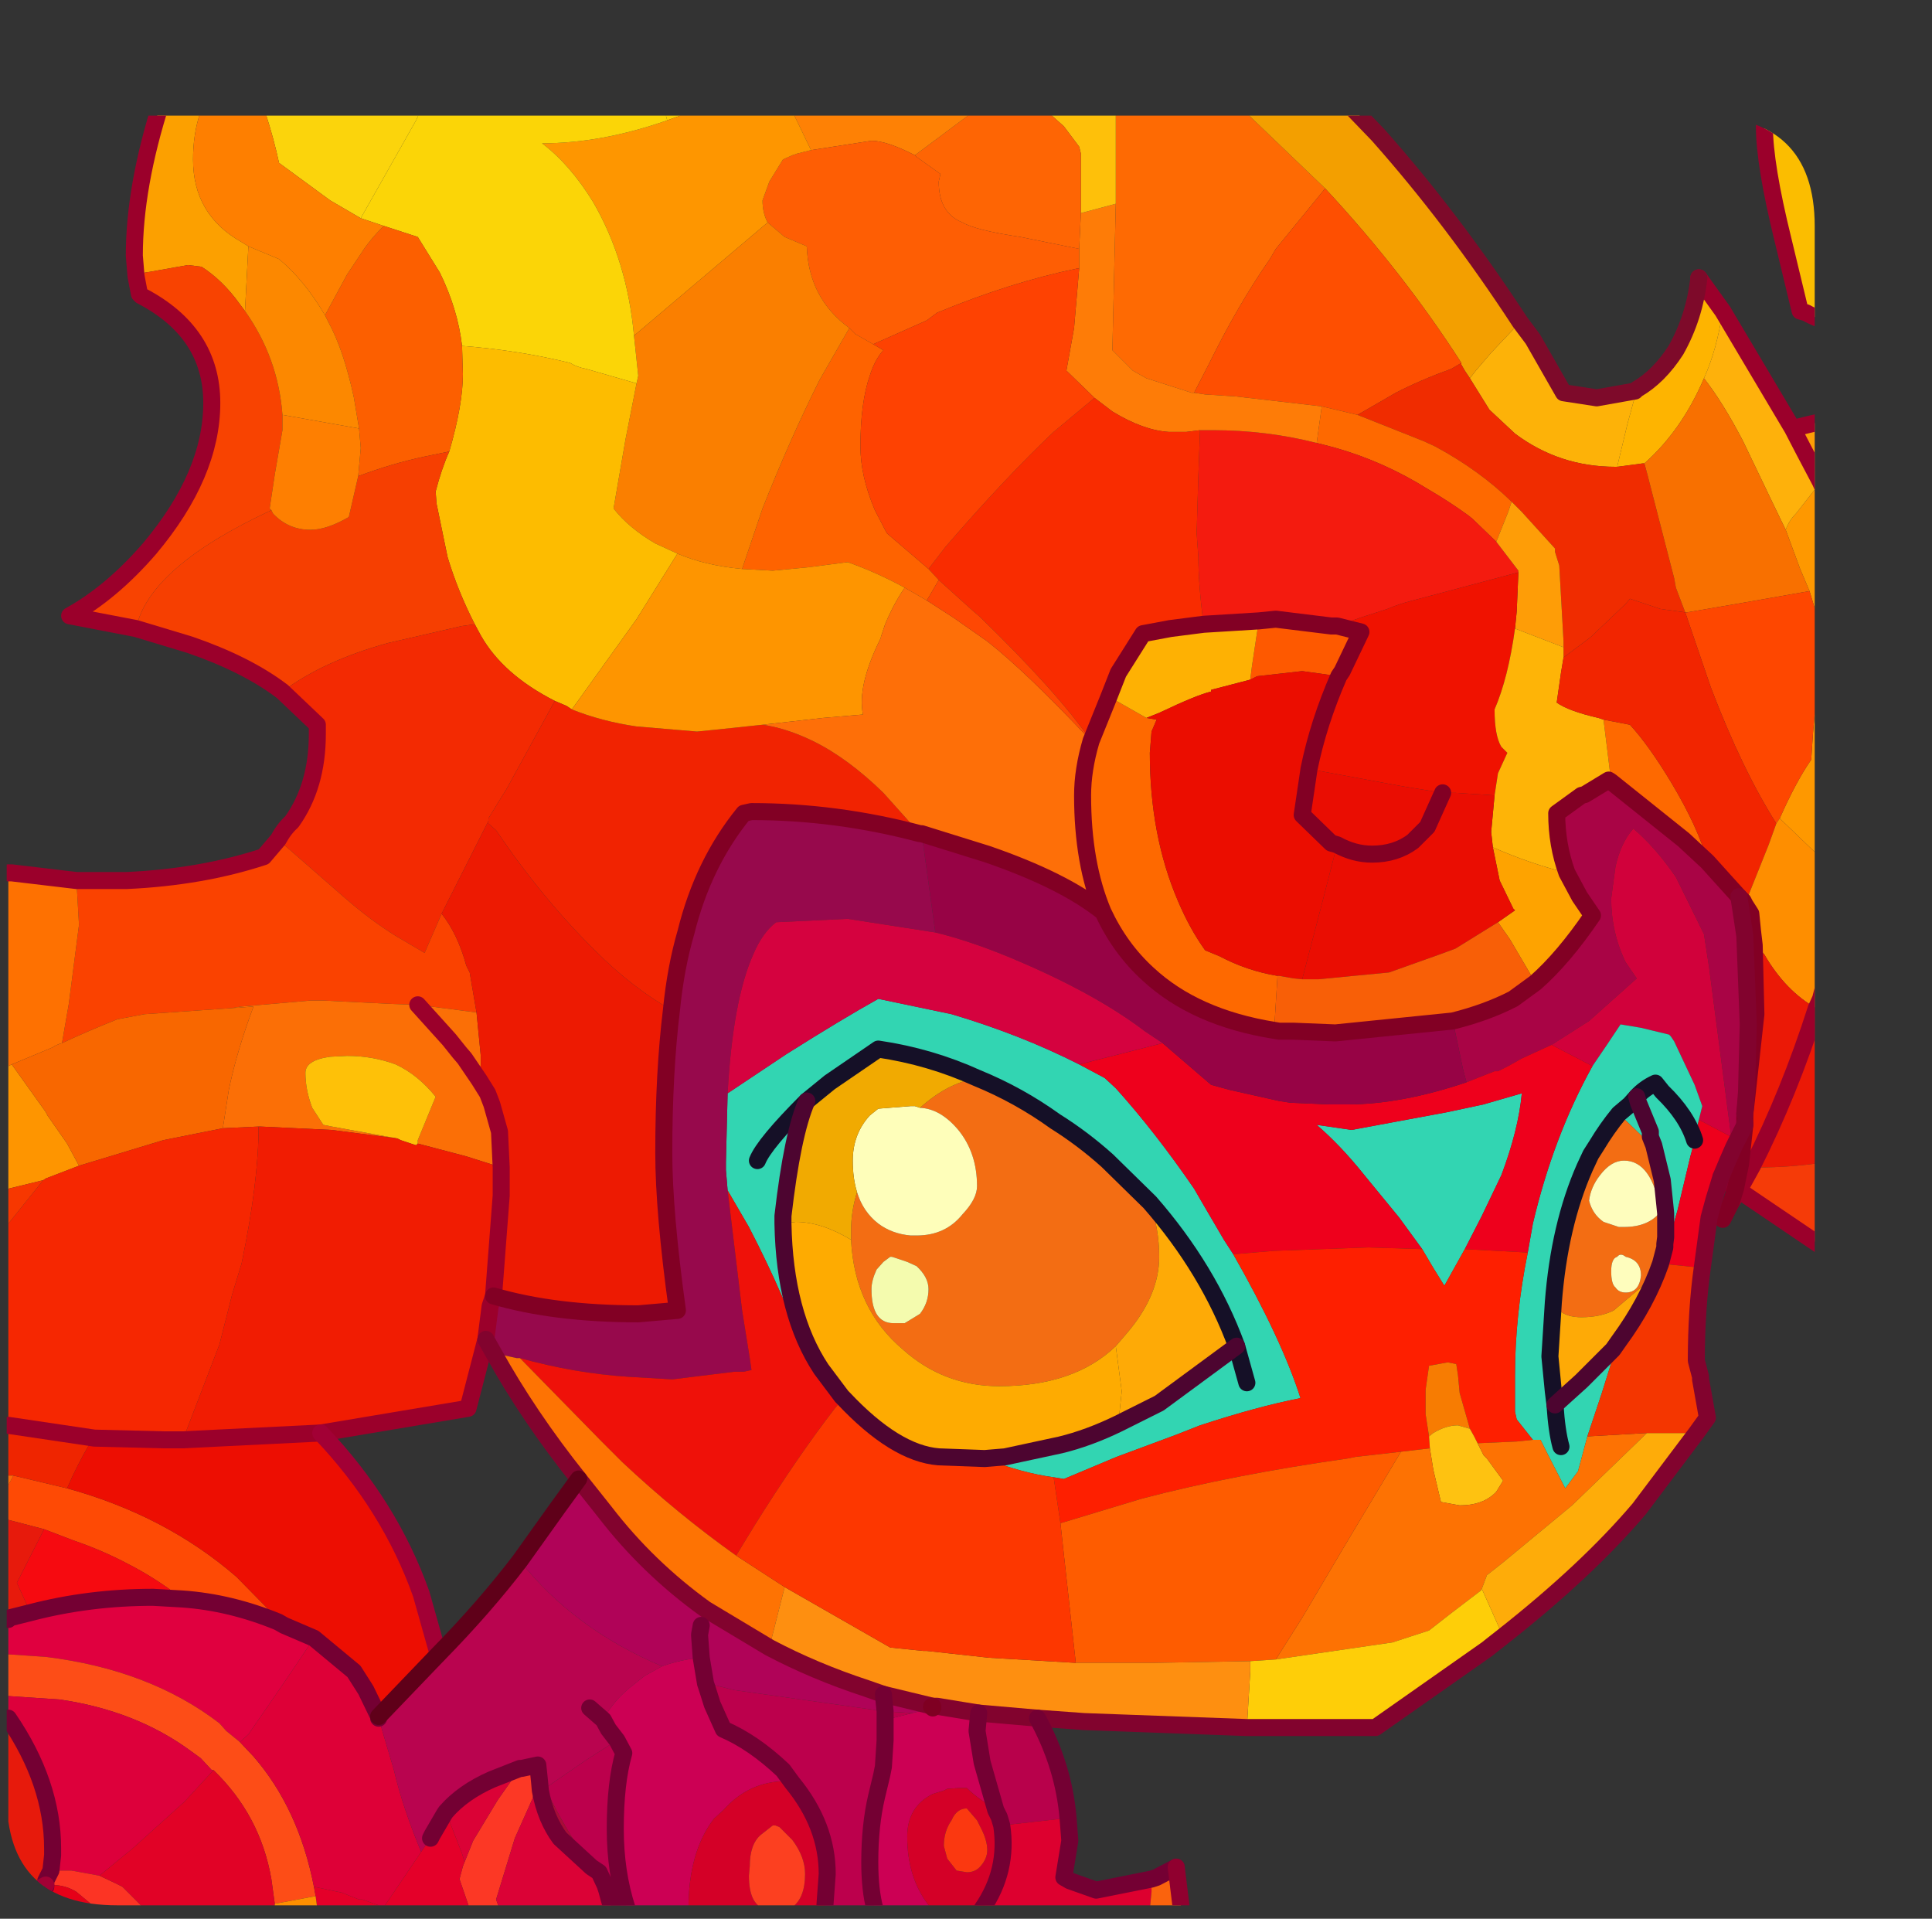 <?xml version="1.0" encoding="UTF-8" standalone="no"?>
<svg xmlns:ffdec="https://www.free-decompiler.com/flash" xmlns:xlink="http://www.w3.org/1999/xlink" ffdec:objectType="frame" height="57.25px" width="57.65px" xmlns="http://www.w3.org/2000/svg">
  <rect width="100%" height="100%" fill="#333333" stroke="none"/>
  <g transform="matrix(1.0, 0.0, 0.0, 1.0, 0.2, 3.45)">
    <clipPath id="clipPath0" transform="matrix(1.0, 0.0, 0.0, 1.0, 0.0, 0.0)">
      <path d="M50.5 0.0 Q53.95 0.0 53.95 3.3 L53.95 50.15 Q53.95 53.4 50.5 53.4 L3.3 53.4 Q0.0 53.4 0.0 50.15 L0.0 3.3 Q0.0 0.0 3.3 0.0 L50.5 0.0" fill="#000000" fill-rule="evenodd" stroke="none"/>
    </clipPath>
    <g clip-path="url(#clipPath0)">
      <use ffdec:characterId="3" height="112.6" transform="matrix(0.508, 0.0, 0.0, 0.508, -0.205, -3.441)" width="113.5" xlink:href="#sprite0"/>
    </g>
    <use ffdec:characterId="4" height="53.4" transform="matrix(1.0, 0.0, 0.0, 1.0, 0.0, 0.0)" width="53.95" xlink:href="#shape2"/>
  </g>
  <defs>
    <g id="sprite0" transform="matrix(1.0, 0.0, 0.0, 1.0, -97.4, -99.1)">
      <use ffdec:characterId="2" height="112.6" transform="matrix(1.0, 0.0, 0.0, 1.0, 97.4, 99.1)" width="113.5" xlink:href="#shape1"/>
    </g>
    <g id="shape1" transform="matrix(1.0, 0.0, 0.0, 1.0, -97.4, -99.1)">
      <path d="M210.4 112.25 L210.4 117.7 206.95 118.25 Q204.9 118.25 203.5 117.45 L203.15 117.35 202.15 113.2 Q201.05 108.75 201.05 106.5 L201.45 101.3 Q202.8 104.95 206.85 109.0 L210.4 112.25" fill="#fcbe00" fill-rule="evenodd" stroke="none"/>
      <path d="M210.4 122.75 L210.4 122.95 209.6 124.45 Q208.35 127.3 208.35 129.45 208.35 133.15 210.4 135.15 L210.4 135.35 207.35 134.45 204.35 127.4 203.4 125.6 202.7 124.25 Q206.65 123.25 210.4 122.75" fill="#ffa006" fill-rule="evenodd" stroke="none"/>
      <path d="M210.4 122.95 L210.4 135.15 Q208.35 133.15 208.35 129.45 208.35 127.3 209.6 124.45 L210.4 122.95" fill="#ffbe01" fill-rule="evenodd" stroke="none"/>
      <path d="M210.4 135.35 L210.4 144.1 207.95 142.75 207.55 142.6 207.95 137.6 207.95 136.5 207.35 134.45 210.4 135.35" fill="#ff6400" fill-rule="evenodd" stroke="none"/>
      <path d="M207.35 134.45 L207.95 136.5 207.95 137.6 207.55 142.6 206.75 147.45 Q205.2 147.85 204.5 149.5 L204.5 149.6 201.95 147.15 Q202.9 145.0 203.8 143.7 L203.9 142.2 204.0 141.05 204.2 137.3 204.2 136.4 204.2 135.45 203.7 133.8 203.15 132.5 202.3 130.2 Q202.5 129.65 202.9 129.25 L204.35 127.4 207.35 134.45" fill="#ff9900" fill-rule="evenodd" stroke="none"/>
      <path d="M210.4 144.1 L210.4 151.9 209.15 153.45 207.85 156.0 Q207.15 157.55 207.15 158.85 L207.25 159.75 204.35 157.75 204.9 155.6 205.75 152.45 206.1 150.7 206.75 147.45 206.1 150.7 205.75 152.45 204.9 155.6 Q204.1 154.15 204.1 152.0 204.1 150.6 204.5 149.6 L204.5 149.5 Q205.2 147.85 206.75 147.45 L207.55 142.6 207.95 142.75 210.4 144.1 M199.9 152.2 L200.25 152.75 200.35 153.75 200.85 154.9 201.05 155.15 200.45 154.6 200.35 153.75 200.45 154.6 199.9 154.05 199.55 151.75 199.8 152.0 199.9 152.2" fill="#ff3403" fill-rule="evenodd" stroke="none"/>
      <path d="M197.2 115.4 L198.6 117.35 Q198.25 119.65 197.5 121.3 196.2 124.35 194.0 126.3 L193.9 126.3 192.4 126.5 193.0 124.0 193.45 122.35 193.55 121.95 Q194.85 121.2 195.85 119.65 196.95 117.7 197.2 115.4" fill="#ffb500" fill-rule="evenodd" stroke="none"/>
      <path d="M186.7 118.0 L187.45 119.0 189.25 122.15 191.2 122.45 193.45 122.05 193.55 121.95 193.45 122.35 193.0 124.0 192.4 126.5 192.3 126.5 Q189.0 126.5 186.4 124.55 L184.9 123.15 183.75 121.3 184.1 120.85 185.0 119.8 186.7 118.0" fill="#feb308" fill-rule="evenodd" stroke="none"/>
      <path d="M167.6 103.0 L166.7 103.0 163.1 103.65 Q162.95 103.65 162.95 103.75 L162.95 103.55 162.75 103.35 Q161.1 101.9 158.65 100.7 L156.0 99.6 163.45 99.6 166.8 102.35 167.6 103.0" fill="#ff8d00" fill-rule="evenodd" stroke="none"/>
      <path d="M167.6 103.0 L169.3 104.45 175.25 110.15 172.35 113.7 172.0 114.3 Q170.15 116.95 168.4 120.5 L167.55 122.15 167.4 122.15 164.75 121.3 163.95 120.85 162.75 119.65 162.95 111.05 162.95 109.2 162.95 103.75 Q162.95 103.65 163.1 103.65 L166.7 103.0 167.6 103.0" fill="#ff6a03" fill-rule="evenodd" stroke="none"/>
      <path d="M169.3 104.45 L167.6 103.0 166.8 102.35 163.45 99.6 170.75 99.6 170.95 99.75 Q170.35 101.0 169.85 102.8 L169.65 103.35 169.3 104.45" fill="#fec200" fill-rule="evenodd" stroke="none"/>
      <path d="M175.25 110.15 L169.3 104.45 169.65 103.35 169.85 102.8 Q170.35 101.0 170.95 99.75 L171.05 99.85 174.4 102.9 178.35 107.0 Q182.75 111.95 186.7 118.0 L185.0 119.8 184.1 120.85 183.75 121.3 183.45 120.85 183.25 120.5 183.25 120.4 Q179.85 115.1 175.25 110.15" fill="#f4a000" fill-rule="evenodd" stroke="none"/>
      <path d="M167.55 122.15 L168.4 120.5 Q170.15 116.95 172.0 114.3 L172.35 113.7 175.25 110.15 Q179.85 115.1 183.25 120.4 L182.65 120.75 Q180.85 121.4 179.4 122.15 L177.15 123.45 175.05 122.95 169.85 122.35 169.75 122.35 168.2 122.25 167.55 122.15" fill="#ff4f01" fill-rule="evenodd" stroke="none"/>
      <path d="M183.75 121.3 L184.9 123.15 186.4 124.55 Q189.0 126.5 192.3 126.5 L192.4 126.5 193.9 126.3 194.0 126.3 194.15 126.85 195.75 133.05 195.85 133.6 196.4 135.05 194.95 134.85 193.15 134.25 192.9 134.55 190.85 136.5 189.25 137.7 189.25 137.1 189.25 136.75 189.0 132.3 188.75 131.5 188.75 131.3 186.8 129.15 186.2 128.55 Q184.3 126.7 181.7 125.3 L181.05 125.0 177.15 123.45 179.4 122.15 Q180.85 121.4 182.65 120.75 L183.25 120.4 183.25 120.5 183.45 120.85 183.75 121.3" fill="#f12c00" fill-rule="evenodd" stroke="none"/>
      <path d="M177.15 123.45 L181.05 125.0 181.7 125.3 Q184.3 126.7 186.2 128.55 L186.0 129.15 185.3 130.9 183.9 129.55 183.65 129.35 Q182.55 128.55 181.35 127.85 L180.6 127.4 Q178.0 125.9 175.15 125.2 L174.75 125.1 175.05 122.95 177.15 123.45 M192.05 145.0 L191.6 141.35 193.15 141.65 Q194.25 142.85 195.55 145.0 197.2 147.75 197.7 149.7 L196.3 148.4 192.05 145.0 M172.45 156.4 L172.25 159.6 Q167.6 158.85 164.85 156.3 163.2 154.8 162.2 152.65 161.0 149.8 161.0 145.8 161.0 144.3 161.5 142.6 L162.55 140.0 164.75 141.25 165.35 141.35 165.05 142.05 164.95 143.3 Q164.95 148.15 166.6 152.0 167.3 153.65 168.2 154.9 L169.05 155.25 Q170.65 156.1 172.45 156.4" fill="#ff6900" fill-rule="evenodd" stroke="none"/>
      <path d="M174.75 125.1 L175.15 125.2 Q178.0 125.9 180.6 127.4 L181.35 127.85 Q182.55 128.55 183.65 129.35 L183.9 129.55 185.3 130.9 186.6 132.6 186.6 132.7 180.4 134.35 Q179.6 134.55 178.9 134.85 L177.35 135.35 175.95 135.85 175.6 135.85 172.35 135.45 171.35 135.55 168.1 135.75 Q167.8 133.35 167.8 131.8 L167.7 130.4 167.8 127.05 167.9 124.35 168.65 124.35 Q171.8 124.35 174.75 125.1" fill="#f51b0f" fill-rule="evenodd" stroke="none"/>
      <path d="M186.2 128.55 L186.8 129.15 188.75 131.3 188.75 131.5 189.0 132.3 189.25 136.75 189.25 137.1 186.4 136.0 186.5 135.0 186.6 132.7 186.6 132.6 185.3 130.9 186.0 129.15 186.2 128.55" fill="#ff9e07" fill-rule="evenodd" stroke="none"/>
      <path d="M162.95 111.05 L162.75 119.65 163.95 120.85 164.75 121.3 167.4 122.15 167.55 122.15 168.2 122.25 169.75 122.35 169.85 122.35 175.05 122.95 174.75 125.1 Q171.8 124.35 168.65 124.35 L167.9 124.35 167.1 124.45 166.35 124.45 166.05 124.45 Q164.55 124.35 162.75 123.25 L161.7 122.45 160.05 120.85 160.5 118.35 160.8 114.85 160.8 113.7 160.9 111.6 162.95 111.05" fill="#ff7c07" fill-rule="evenodd" stroke="none"/>
      <path d="M167.9 124.35 L167.8 127.05 167.7 130.4 167.8 131.8 Q167.8 133.35 168.1 135.75 L166.15 136.0 164.55 136.3 163.1 138.6 162.55 140.0 161.5 142.6 Q159.5 139.7 154.9 135.25 L154.6 135.0 152.55 133.15 151.95 132.5 152.95 131.2 Q156.45 127.15 159.3 124.45 L161.7 122.45 162.75 123.25 Q164.55 124.35 166.05 124.45 L166.35 124.45 167.1 124.45 167.9 124.35" fill="#fa2c00" fill-rule="evenodd" stroke="none"/>
      <path d="M171.35 135.55 L172.35 135.45 175.6 135.85 175.95 135.85 177.35 136.2 176.25 138.5 176.05 138.8 173.9 138.5 171.25 138.8 170.85 139.0 170.95 138.2 171.35 135.55" fill="#ff5900" fill-rule="evenodd" stroke="none"/>
      <path d="M168.1 135.75 L171.35 135.55 170.95 138.2 170.85 139.0 168.55 139.6 168.55 139.7 Q167.7 139.9 165.5 140.95 L164.75 141.25 162.55 140.0 163.1 138.6 164.55 136.3 166.15 136.0 168.1 135.75" fill="#ffb203" fill-rule="evenodd" stroke="none"/>
      <path d="M170.85 139.0 L171.25 138.8 173.9 138.5 176.05 138.8 Q174.85 141.55 174.3 144.25 L173.9 146.95 175.6 148.6 175.95 148.7 175.05 152.2 173.9 156.6 173.4 156.55 172.55 156.4 172.45 156.4 Q170.65 156.1 169.05 155.25 L168.2 154.9 Q167.3 153.65 166.6 152.0 164.95 148.15 164.95 143.3 L165.05 142.05 165.35 141.35 164.75 141.25 165.5 140.95 Q167.7 139.9 168.55 139.7 L168.55 139.6 170.85 139.0" fill="#ec0d00" fill-rule="evenodd" stroke="none"/>
      <path d="M175.95 135.85 L177.35 135.35 178.9 134.85 Q179.6 134.55 180.4 134.35 L186.6 132.7 186.5 135.0 186.4 136.0 Q186.0 138.9 185.2 140.75 185.2 142.3 185.6 142.95 L185.95 143.3 185.4 144.5 185.2 145.8 182.9 145.65 182.15 145.65 180.3 145.35 179.7 145.25 174.3 144.25 Q174.85 141.55 176.05 138.8 L176.25 138.5 177.35 136.2 175.95 135.85" fill="#f11200" fill-rule="evenodd" stroke="none"/>
      <path d="M189.25 137.1 L189.25 137.7 189.1 138.6 188.85 140.35 Q189.55 140.85 191.3 141.25 L191.6 141.35 192.05 145.0 191.9 144.9 190.5 145.75 190.3 145.8 188.85 146.85 Q188.85 148.7 189.45 150.35 187.25 149.8 185.1 148.85 L185.0 147.95 185.2 145.8 185.4 144.5 185.95 143.3 185.6 142.95 Q185.2 142.3 185.2 140.75 186.0 138.9 186.4 136.0 L189.25 137.1" fill="#ffb507" fill-rule="evenodd" stroke="none"/>
      <path d="M204.35 127.4 L202.9 129.25 Q202.5 129.65 202.3 130.2 L201.55 128.65 199.8 125.0 Q198.6 122.7 197.5 121.3 198.25 119.65 198.6 117.35 L202.7 124.25 203.4 125.6 204.35 127.4" fill="#ffb20b" fill-rule="evenodd" stroke="none"/>
      <path d="M202.3 130.2 L203.15 132.5 203.7 133.8 200.0 134.45 196.5 135.05 196.4 135.05 195.85 133.6 195.75 133.05 194.15 126.85 194.0 126.3 Q196.2 124.35 197.5 121.3 198.6 122.7 199.8 125.0 L201.55 128.65 202.3 130.2" fill="#f97000" fill-rule="evenodd" stroke="none"/>
      <path d="M203.7 133.8 L204.2 135.45 204.2 136.4 204.2 137.3 204.0 141.05 203.9 142.2 203.8 143.7 Q202.9 145.0 201.95 147.15 L201.75 147.45 Q199.75 144.3 197.9 139.45 L196.4 135.05 196.5 135.05 200.0 134.45 203.7 133.8" fill="#ff4700" fill-rule="evenodd" stroke="none"/>
      <path d="M189.25 137.7 L190.85 136.5 192.9 134.55 193.15 134.25 194.95 134.85 196.4 135.05 197.9 139.45 Q199.75 144.3 201.75 147.45 L201.3 148.7 199.9 152.2 199.8 152.0 199.55 151.75 197.7 149.7 Q197.2 147.75 195.55 145.0 194.25 142.85 193.15 141.65 L191.6 141.35 191.3 141.25 Q189.55 140.85 188.85 140.35 L189.1 138.6 189.25 137.7" fill="#f32500" fill-rule="evenodd" stroke="none"/>
      <path d="M189.45 150.35 Q188.85 148.7 188.85 146.85 L190.3 145.8 190.5 145.75 191.9 144.9 192.05 145.0 196.3 148.4 197.7 149.7 199.55 151.75 199.9 154.05 200.1 159.25 200.0 163.2 199.9 164.5 199.9 165.05 199.9 165.15 199.45 166.05 199.25 166.45 Q199.1 166.15 199.1 165.85 L197.8 155.9 197.5 153.95 195.85 150.6 Q194.65 148.85 193.35 147.75 192.6 148.6 192.3 150.0 L192.05 151.85 Q192.05 153.85 192.9 155.6 L193.55 156.55 190.75 159.05 188.55 160.45 186.8 161.25 186.0 161.7 185.4 162.0 185.2 162.0 183.55 162.65 183.35 161.9 182.75 159.05 Q184.75 158.55 186.3 157.75 L187.6 156.8 Q189.25 155.35 190.95 152.85 L190.2 151.75 189.45 150.35" fill="#aa0445" fill-rule="evenodd" stroke="none"/>
      <path d="M201.95 147.15 L204.5 149.6 Q204.1 150.6 204.1 152.0 204.1 154.15 204.9 155.6 L204.35 157.75 204.1 158.3 Q202.3 157.3 201.05 155.15 L200.85 154.9 200.35 153.75 200.25 152.75 199.9 152.2 201.3 148.7 201.75 147.45 201.95 147.15" fill="#ff8f00" fill-rule="evenodd" stroke="none"/>
      <path d="M210.4 161.8 L210.4 165.95 207.85 166.65 Q204.2 167.65 200.75 167.65 L200.35 167.55 199.65 167.45 198.9 167.25 199.25 166.45 199.45 166.05 199.9 165.15 199.9 165.05 199.9 164.5 200.0 163.2 200.1 159.25 199.9 154.05 200.45 154.6 201.05 155.15 Q202.3 157.3 204.1 158.3 L204.35 157.75 207.25 159.75 Q207.65 161.25 209.25 161.7 L210.4 161.8 M199.9 164.5 L200.0 163.65 200.55 158.65 200.45 154.6 200.55 158.65 200.0 163.65 199.9 164.5 M199.9 165.15 L199.65 167.45 199.9 165.15 M204.1 158.3 Q202.5 163.3 200.35 167.55 202.5 163.3 204.1 158.3" fill="#ec1906" fill-rule="evenodd" stroke="none"/>
      <path d="M188.55 160.45 L190.75 159.05 193.55 156.55 192.9 155.6 Q192.05 153.85 192.05 151.85 L192.3 150.0 Q192.6 148.6 193.35 147.75 194.65 148.85 195.85 150.6 L197.5 153.95 197.8 155.9 199.1 165.85 197.2 164.85 197.4 164.05 196.95 162.8 195.75 160.25 195.55 159.95 195.45 159.85 193.8 159.45 192.6 159.25 191.8 160.45 190.95 161.7 188.55 160.45" fill="#d2013b" fill-rule="evenodd" stroke="none"/>
      <path d="M185.1 148.85 Q187.25 149.8 189.45 150.35 L190.2 151.75 190.95 152.85 Q189.25 155.35 187.6 156.8 L186.1 154.25 185.4 153.25 186.4 152.55 186.3 152.45 185.5 150.8 185.1 148.85" fill="#ffa400" fill-rule="evenodd" stroke="none"/>
      <path d="M190.95 161.7 L191.8 160.45 192.6 159.25 193.8 159.45 195.45 159.85 195.55 159.95 195.75 160.25 196.95 162.8 197.4 164.05 197.2 164.85 196.95 166.05 196.85 166.45 196.7 167.0 195.95 170.15 195.85 170.5 195.35 172.25 Q195.25 172.25 195.2 172.35 L195.2 172.15 195.25 171.75 195.25 171.25 195.25 170.35 195.2 169.85 195.05 168.4 194.55 166.35 194.35 165.85 194.35 165.7 194.35 165.55 193.65 163.85 193.55 163.5 193.65 163.85 194.35 165.55 194.35 165.7 194.35 165.85 194.55 166.35 193.9 165.85 192.5 164.5 Q191.8 165.35 191.2 166.35 L190.85 166.9 190.5 167.65 Q189.0 171.05 188.65 175.6 L188.45 178.75 188.65 180.8 188.75 181.6 190.3 180.2 192.15 178.35 192.5 177.85 192.3 178.35 191.5 180.9 190.65 183.45 190.1 185.5 189.35 186.5 188.35 184.55 187.9 183.65 187.45 183.65 186.5 182.45 186.4 182.0 186.4 179.85 Q186.4 176.35 187.15 172.65 L187.45 170.95 Q188.65 165.85 190.95 161.7 M192.5 164.5 L193.15 163.95 193.55 163.5 Q194.0 163.0 194.65 162.7 L195.05 163.2 Q196.5 164.6 196.95 166.05 196.5 164.6 195.05 163.2 L194.65 162.7 Q194.0 163.0 193.55 163.5 L193.15 163.95 192.5 164.5 M160.8 161.6 L162.3 162.4 162.95 163.0 Q165.25 165.55 167.55 168.9 L168.1 169.85 169.3 171.9 169.85 172.75 Q172.7 177.75 173.8 181.2 171.25 181.7 167.9 182.8 L166.5 183.35 163.0 184.65 159.9 185.95 159.3 185.85 Q157.45 185.6 155.25 184.75 L156.45 184.65 159.7 183.95 Q161.35 183.55 163.1 182.7 L165.5 181.5 170.05 178.15 Q168.4 173.65 164.95 169.7 L162.45 167.25 Q161.0 165.95 159.4 164.95 157.25 163.4 154.8 162.4 152.05 161.15 149.0 160.7 L146.15 162.65 144.8 163.75 Q143.95 165.7 143.4 170.5 L143.4 170.95 Q143.5 176.25 145.65 179.5 L144.7 178.75 Q143.6 175.4 141.4 171.15 L140.15 169.0 140.05 167.8 140.05 167.35 140.15 163.3 143.6 161.0 Q146.85 158.95 149.0 157.75 L153.3 158.65 Q157.35 159.85 160.8 161.6 M180.95 172.45 L179.6 170.6 177.55 168.1 Q176.15 166.35 174.75 165.15 L176.8 165.45 182.45 164.4 184.55 163.95 186.8 163.3 Q186.6 165.45 185.6 168.1 L184.45 170.5 183.45 172.45 182.25 174.6 181.6 173.55 180.95 172.45 M189.1 184.05 Q188.85 183.15 188.75 181.6 188.85 183.15 189.1 184.05 M170.65 180.3 L170.05 178.15 170.65 180.3 M144.8 163.75 Q142.3 166.25 141.9 167.25 142.3 166.25 144.8 163.75" fill="#32d6b3" fill-rule="evenodd" stroke="none"/>
      <path d="M199.1 165.85 Q199.1 166.15 199.25 166.45 L198.9 167.25 198.5 168.2 198.1 169.5 197.8 170.6 197.4 173.55 194.95 173.3 195.2 172.35 Q195.25 172.25 195.35 172.25 L195.85 170.5 195.95 170.15 196.7 167.0 196.85 166.45 196.95 166.05 197.2 164.85 199.1 165.85 M183.55 162.65 L185.2 162.0 185.4 162.0 186.0 161.7 186.8 161.25 188.55 160.45 190.95 161.7 Q188.65 165.85 187.45 170.95 L187.15 172.65 183.45 172.45 184.45 170.5 185.6 168.1 Q186.6 165.45 186.8 163.3 L184.55 163.95 182.45 164.4 176.8 165.45 174.75 165.15 Q176.15 166.35 177.55 168.1 L179.6 170.6 180.95 172.45 177.8 172.35 172.25 172.55 169.85 172.75 169.3 171.9 168.1 169.85 167.55 168.9 Q165.25 165.55 162.95 163.0 L162.3 162.4 160.8 161.6 165.7 160.35 168.55 162.8 169.65 163.1 172.55 163.75 173.2 163.85 175.5 163.95 176.55 163.95 Q179.7 163.95 183.55 162.65" fill="#ef001c" fill-rule="evenodd" stroke="none"/>
      <path d="M194.55 166.35 L195.05 168.4 195.2 169.85 195.25 170.35 195.25 171.25 195.25 171.75 195.2 172.15 195.05 172.45 194.65 173.3 194.25 174.0 193.8 174.7 192.2 176.05 Q191.4 176.45 190.3 176.45 189.45 176.45 189.0 176.05 L188.65 175.6 Q189.0 171.05 190.5 167.65 L190.85 166.9 191.2 166.35 Q191.8 165.35 192.5 164.5 L193.9 165.85 194.55 166.35 M190.75 169.6 Q190.95 170.4 191.6 170.85 L192.5 171.15 192.8 171.15 Q194.25 171.15 194.95 170.25 194.45 167.25 192.8 167.25 192.05 167.25 191.4 168.1 190.85 168.8 190.75 169.6 M164.95 169.7 Q165.5 171.25 165.5 172.9 165.5 175.2 163.55 177.45 L162.95 178.15 Q160.5 180.5 156.1 180.5 152.85 180.5 150.45 178.35 147.6 175.95 147.4 171.9 L147.4 171.35 Q147.4 170.25 147.75 169.1 148.1 170.25 149.0 170.95 149.8 171.55 150.9 171.65 L151.25 171.65 Q152.95 171.65 153.95 170.4 154.8 169.5 154.8 168.75 154.8 166.8 153.7 165.45 152.65 164.2 151.45 164.15 153.05 162.7 154.8 162.4 157.25 163.4 159.4 164.95 161.0 165.95 162.45 167.25 L164.95 169.7 M192.05 173.75 Q192.05 174.5 192.3 174.7 192.5 175.0 192.9 175.0 193.7 175.0 193.8 174.0 193.8 173.1 192.9 172.9 192.6 172.65 192.4 172.9 192.05 173.0 192.05 173.75 M149.7 172.9 L149.3 173.2 148.9 173.65 Q148.6 174.3 148.6 174.8 148.6 176.8 149.9 176.8 L150.55 176.8 151.45 176.25 Q151.95 175.6 151.95 174.8 151.95 174.1 151.25 173.45 L150.7 173.2 149.8 172.9 149.7 172.9" fill="#f46d13" fill-rule="evenodd" stroke="none"/>
      <path d="M190.75 169.6 Q190.85 168.8 191.4 168.1 192.05 167.25 192.8 167.25 194.45 167.25 194.95 170.25 194.25 171.15 192.8 171.15 L192.5 171.15 191.6 170.85 Q190.95 170.4 190.75 169.6 M192.05 173.75 Q192.05 173.0 192.4 172.9 192.6 172.65 192.9 172.9 193.8 173.1 193.8 174.0 193.7 175.0 192.9 175.0 192.5 175.0 192.3 174.7 192.05 174.5 192.05 173.75" fill="#fffebe" fill-rule="evenodd" stroke="none"/>
      <path d="M210.4 155.7 L210.4 161.8 209.25 161.7 Q207.65 161.25 207.25 159.75 L207.15 158.85 Q207.15 157.55 207.85 156.0 L209.9 155.6 210.4 155.7" fill="#ffcf02" fill-rule="evenodd" stroke="none"/>
      <path d="M210.4 165.95 L210.4 170.6 204.35 172.25 199.55 169.0 200.35 167.55 199.55 169.0 199.35 168.9 198.5 168.2 198.9 167.25 199.65 167.45 199.35 168.9 199.65 167.45 200.35 167.55 200.75 167.65 Q204.2 167.65 207.85 166.65 L210.4 165.95" fill="#f63b08" fill-rule="evenodd" stroke="none"/>
      <path d="M185.2 145.8 L185.0 147.95 185.1 148.85 185.5 150.8 186.3 152.45 186.4 152.55 185.4 153.25 182.9 154.8 181.95 155.15 179.0 156.2 174.85 156.6 173.9 156.6 175.05 152.2 175.95 148.7 Q176.95 149.25 178.0 149.25 179.4 149.25 180.4 148.5 L181.25 147.65 182.15 145.65 182.9 145.65 185.2 145.8 M174.3 144.25 L179.7 145.25 180.3 145.35 182.15 145.65 181.25 147.65 180.4 148.5 Q179.4 149.25 178.0 149.25 176.95 149.25 175.95 148.7 L175.6 148.6 173.9 146.95 174.3 144.25" fill="#eb0d02" fill-rule="evenodd" stroke="none"/>
      <path d="M187.6 156.8 L186.3 157.75 Q184.75 158.55 182.75 159.05 L175.85 159.75 173.4 159.65 173.0 159.65 172.55 159.65 172.25 159.6 172.45 156.4 172.55 156.4 173.4 156.55 173.9 156.6 174.85 156.6 179.0 156.2 181.95 155.15 182.9 154.8 185.4 153.25 186.1 154.25 187.6 156.8" fill="#f95f07" fill-rule="evenodd" stroke="none"/>
      <path d="M182.75 159.05 L183.35 161.9 183.55 162.65 Q179.7 163.95 176.55 163.95 L175.5 163.95 173.2 163.85 172.55 163.75 169.65 163.1 168.55 162.8 165.7 160.35 164.65 159.65 Q161.7 157.4 156.8 155.35 154.4 154.35 152.35 153.85 L151.55 148.05 155.4 149.25 Q159.9 150.8 162.2 152.65 163.2 154.8 164.85 156.3 167.6 158.85 172.25 159.6 L172.55 159.65 173.0 159.65 173.4 159.65 175.85 159.75 182.75 159.05" fill="#980345" fill-rule="evenodd" stroke="none"/>
      <path d="M169.85 172.75 L172.25 172.55 177.8 172.35 180.95 172.45 181.6 173.55 182.25 174.6 183.45 172.45 187.15 172.65 Q186.4 176.35 186.4 179.85 L186.4 182.0 186.5 182.45 187.45 183.65 186.5 183.75 184.2 183.85 184.0 183.45 183.75 183.0 183.15 180.9 183.05 179.85 182.95 179.2 182.45 179.1 181.35 179.3 181.15 180.7 181.15 181.3 181.15 181.8 181.15 182.15 181.35 183.45 181.4 184.15 179.7 184.35 177.05 184.65 176.55 184.75 Q169.85 185.7 164.5 187.1 L159.7 188.55 159.3 185.85 159.9 185.95 163.0 184.65 166.5 183.35 167.9 182.8 Q171.25 181.7 173.8 181.2 172.7 177.75 169.85 172.75" fill="#ff1f00" fill-rule="evenodd" stroke="none"/>
      <path d="M181.35 183.45 L181.15 182.15 181.15 181.8 181.15 181.3 181.15 180.7 181.35 179.3 182.45 179.1 182.95 179.2 183.05 179.85 183.15 180.9 183.75 183.0 183.05 182.8 Q182.35 182.8 181.6 183.25 L181.35 183.45" fill="#f87c02" fill-rule="evenodd" stroke="none"/>
      <path d="M183.75 183.0 L184.0 183.45 184.2 183.85 184.55 184.55 184.75 184.75 185.7 186.05 185.3 186.7 Q184.55 187.5 183.15 187.5 L182.05 187.3 181.6 185.4 181.4 184.15 181.35 183.45 181.6 183.25 Q182.35 182.8 183.05 182.8 L183.75 183.0" fill="#ffc311" fill-rule="evenodd" stroke="none"/>
      <path d="M187.45 183.65 L187.9 183.65 188.35 184.55 189.35 186.5 190.1 185.5 190.65 183.45 194.15 183.25 189.75 187.5 185.7 190.85 184.75 191.6 184.45 192.4 184.4 192.5 Q182.55 193.9 181.35 194.85 L179.2 195.55 172.35 196.55 173.9 194.1 176.35 189.95 179.7 184.35 181.4 184.15 181.6 185.4 182.05 187.3 183.15 187.5 Q184.55 187.5 185.3 186.7 L185.7 186.05 184.75 184.75 184.55 184.55 184.2 183.85 186.5 183.75 187.45 183.65" fill="#fe7203" fill-rule="evenodd" stroke="none"/>
      <path d="M195.2 172.15 L195.2 172.35 194.95 173.3 Q194.15 175.6 192.5 177.85 L192.15 178.35 190.3 180.2 188.75 181.6 188.65 180.8 188.45 178.75 188.65 175.6 189.0 176.05 Q189.45 176.45 190.3 176.45 191.4 176.45 192.2 176.05 L193.8 174.7 194.25 174.0 194.65 173.3 195.05 172.45 195.2 172.15 M170.05 178.15 L165.5 181.5 163.1 182.7 163.3 180.8 162.95 178.15 163.55 177.45 Q165.5 175.2 165.5 172.9 165.5 171.25 164.95 169.7 168.4 173.65 170.05 178.15" fill="#ffab06" fill-rule="evenodd" stroke="none"/>
      <path d="M159.7 188.55 L164.5 187.1 Q169.85 185.7 176.55 184.75 L177.05 184.65 179.7 184.35 176.35 189.95 173.9 194.1 172.35 196.55 170.85 196.65 165.25 196.75 160.6 196.75 159.7 188.55" fill="#ff5c00" fill-rule="evenodd" stroke="none"/>
      <path d="M185.7 195.2 L185.0 195.75 184.75 195.95 178.2 200.55 170.65 200.55 170.85 197.25 170.85 196.65 172.35 196.55 179.2 195.55 181.35 194.85 Q182.55 193.9 184.4 192.5 L184.45 192.4 185.7 195.2" fill="#ffcf08" fill-rule="evenodd" stroke="none"/>
      <path d="M197.05 183.25 L193.7 187.7 Q190.65 191.3 185.7 195.2 L184.45 192.4 184.75 191.6 185.7 190.85 189.75 187.5 194.15 183.25 197.05 183.25" fill="#ffad09" fill-rule="evenodd" stroke="none"/>
      <path d="M197.4 173.55 Q197.05 176.05 197.05 179.0 L197.3 179.95 197.3 180.1 197.7 182.35 197.05 183.25 194.15 183.25 190.65 183.45 191.5 180.9 192.3 178.35 192.5 177.85 Q194.15 175.6 194.95 173.3 L197.4 173.55" fill="#f53600" fill-rule="evenodd" stroke="none"/>
      <path d="M210.4 151.9 L210.4 155.7 209.9 155.6 207.85 156.0 209.15 153.45 210.4 151.9" fill="#ff9100" fill-rule="evenodd" stroke="none"/>
      <path d="M162.95 103.75 L162.95 109.2 162.95 111.05 160.9 111.6 160.9 109.2 160.9 108.1 160.8 107.7 159.9 106.5 158.55 105.3 157.1 104.3 Q154.4 102.75 150.7 102.45 L150.35 102.45 150.9 99.6 156.0 99.6 158.65 100.7 Q161.1 101.9 162.75 103.35 L162.95 103.55 162.95 103.75" fill="#ffc10a" fill-rule="evenodd" stroke="none"/>
      <path d="M157.1 104.3 L158.55 105.3 159.9 106.5 160.8 107.7 160.9 108.1 160.9 109.2 160.9 111.6 160.8 113.7 157.35 113.0 Q154.7 112.6 153.95 112.15 152.55 111.6 152.55 109.75 L152.65 109.3 151.25 108.3 151.15 108.2 154.3 105.85 157.1 104.3" fill="#ff6504" fill-rule="evenodd" stroke="none"/>
      <path d="M142.95 103.55 L144.15 102.9 149.15 102.45 150.35 102.45 150.7 102.45 Q154.4 102.75 157.1 104.3 L154.3 105.85 151.15 108.2 Q149.5 107.35 148.6 107.35 L145.05 107.9 142.95 103.55" fill="#ff8205" fill-rule="evenodd" stroke="none"/>
      <path d="M134.9 99.6 L150.9 99.6 150.35 102.45 149.15 102.45 144.15 102.9 142.95 103.55 139.95 104.95 136.6 106.15 136.2 104.65 134.9 99.6" fill="#ffd103" fill-rule="evenodd" stroke="none"/>
      <path d="M145.05 107.9 L148.6 107.35 Q149.5 107.35 151.15 108.2 L151.25 108.3 152.65 109.3 152.55 109.75 Q152.55 111.6 153.95 112.15 154.7 112.6 157.35 113.0 L160.8 113.7 160.8 114.85 160.7 114.85 Q156.8 115.65 152.45 117.45 L151.85 117.9 148.7 119.3 147.65 118.7 147.3 118.35 Q144.9 116.6 144.8 113.55 L143.5 113.0 142.5 112.15 Q142.2 111.6 142.2 110.85 L142.6 109.75 143.4 108.45 143.95 108.2 144.25 108.1 145.05 107.9" fill="#ff5e04" fill-rule="evenodd" stroke="none"/>
      <path d="M142.95 103.55 L145.05 107.9 144.25 108.1 143.95 108.2 143.4 108.45 142.6 109.75 142.2 110.85 Q142.2 111.6 142.5 112.15 L134.65 118.8 Q134.25 114.4 132.25 110.95 130.9 108.75 129.25 107.5 132.75 107.5 136.6 106.15 L139.95 104.95 142.95 103.55" fill="#ff9700" fill-rule="evenodd" stroke="none"/>
      <path d="M147.3 118.35 L147.65 118.7 148.7 119.3 149.3 119.65 Q148.8 120.2 148.5 121.15 147.95 122.75 147.95 125.3 147.95 127.05 148.8 129.05 L149.5 130.4 151.95 132.5 152.55 133.15 151.85 134.35 150.9 133.8 150.55 133.6 Q148.9 132.7 147.2 132.1 L144.9 132.4 142.8 132.6 141.0 132.5 142.2 128.95 Q143.8 124.9 145.55 121.4 L147.3 118.35" fill="#ff6300" fill-rule="evenodd" stroke="none"/>
      <path d="M142.5 112.15 L143.5 113.0 144.8 113.55 Q144.9 116.6 147.3 118.35 L145.55 121.4 Q143.8 124.9 142.2 128.95 L141.0 132.5 Q138.85 132.3 137.2 131.6 L135.9 131.0 Q134.35 130.1 133.45 128.95 L134.15 124.9 134.8 121.6 134.9 121.15 134.65 118.8 142.5 112.15" fill="#fb8000" fill-rule="evenodd" stroke="none"/>
      <path d="M148.7 119.3 L151.85 117.9 152.45 117.45 Q156.8 115.65 160.7 114.85 L160.8 114.85 160.5 118.35 160.05 120.85 161.7 122.45 159.3 124.45 Q156.45 127.15 152.95 131.2 L151.95 132.5 149.5 130.4 148.8 129.05 Q147.95 127.05 147.95 125.3 147.95 122.75 148.5 121.15 148.8 120.2 149.3 119.65 L148.7 119.3" fill="#ff4202" fill-rule="evenodd" stroke="none"/>
      <path d="M124.9 99.6 L134.9 99.6 136.2 104.65 136.6 106.15 Q132.75 107.5 129.25 107.5 130.9 108.75 132.25 110.95 134.25 114.4 134.65 118.8 L134.9 121.15 134.8 121.6 131.85 120.75 Q131.3 120.65 130.9 120.4 127.85 119.65 124.55 119.4 124.3 117.25 123.25 115.1 L121.95 113.0 119.95 112.35 118.6 111.9 121.85 106.15 124.9 99.6" fill="#fcd607" fill-rule="evenodd" stroke="none"/>
      <path d="M134.8 121.6 L134.15 124.9 133.45 128.95 Q134.35 130.1 135.9 131.0 L137.2 131.6 134.8 135.45 131.0 140.75 130.7 140.55 130.0 140.25 Q126.95 138.7 125.65 136.4 L125.3 135.75 Q124.3 133.8 123.7 131.8 L123.05 128.65 123.0 127.95 Q123.35 126.6 123.8 125.6 124.6 122.85 124.6 121.05 L124.55 119.4 Q127.85 119.65 130.9 120.4 131.3 120.65 131.85 120.75 L134.8 121.6" fill="#febd00" fill-rule="evenodd" stroke="none"/>
      <path d="M124.55 119.4 L124.6 121.05 Q124.6 122.85 123.8 125.6 L122.35 125.9 Q120.45 126.3 118.45 127.05 L118.6 125.4 118.5 124.25 118.2 122.45 Q117.6 119.65 116.7 118.0 L116.5 117.6 117.8 115.2 118.6 114.0 Q119.1 113.2 119.95 112.35 L121.95 113.0 123.25 115.1 Q124.3 117.25 124.55 119.4" fill="#fd5f00" fill-rule="evenodd" stroke="none"/>
      <path d="M114.0 139.7 Q111.9 138.1 108.55 136.95 L105.4 136.0 Q106.15 132.4 113.35 129.05 L113.45 129.25 Q114.35 130.2 115.65 130.2 116.6 130.2 117.9 129.45 L118.45 127.05 Q120.45 126.3 122.35 125.9 L123.8 125.6 Q123.35 126.6 123.0 127.95 L123.05 128.65 123.7 131.8 Q124.3 133.8 125.3 135.75 L124.55 135.85 120.2 136.85 Q116.4 137.9 114.0 139.7" fill="#f73f01" fill-rule="evenodd" stroke="none"/>
      <path d="M113.75 148.4 Q114.1 147.75 114.55 147.35 116.05 145.25 116.05 142.2 L116.05 142.05 116.05 141.65 114.0 139.7 Q116.4 137.9 120.2 136.85 L124.55 135.85 125.3 135.75 125.65 136.4 Q126.95 138.7 130.0 140.25 L127.15 145.45 126.65 146.25 126.1 147.15 126.1 147.3 123.35 152.75 122.35 155.05 120.65 154.05 Q119.2 153.15 117.7 151.85 L113.75 148.4" fill="#f42a02" fill-rule="evenodd" stroke="none"/>
      <path d="M130.0 140.25 L130.7 140.55 131.0 140.75 Q132.75 141.45 134.8 141.75 L138.35 142.05 139.35 141.95 142.2 141.65 Q143.6 141.85 145.15 142.6 147.2 143.6 149.3 145.65 L151.45 148.05 Q146.55 146.75 141.55 146.75 L141.1 146.85 Q138.7 149.8 137.7 153.85 137.1 155.9 136.85 158.4 134.55 157.1 132.4 154.95 129.25 151.85 126.55 147.85 L126.1 147.45 126.1 147.3 126.1 147.15 126.65 146.25 127.15 145.45 130.0 140.25" fill="#f22301" fill-rule="evenodd" stroke="none"/>
      <path d="M97.9 168.9 L97.9 161.7 98.1 161.6 100.1 164.4 100.2 164.6 101.35 166.25 102.05 167.55 100.1 168.3 99.95 168.4 97.9 168.9 M137.2 131.6 Q138.85 132.3 141.0 132.5 L142.8 132.6 144.9 132.4 147.2 132.1 Q148.9 132.7 150.55 133.6 149.9 134.55 149.4 135.75 L149.15 136.5 149.15 136.55 Q147.75 139.35 148.1 141.05 L145.75 141.25 142.2 141.65 139.35 141.95 138.35 142.05 134.8 141.75 Q132.75 141.45 131.0 140.75 L134.8 135.45 137.2 131.6" fill="#ff9600" fill-rule="evenodd" stroke="none"/>
      <path d="M150.55 133.6 L150.9 133.8 151.85 134.35 153.4 135.35 155.4 136.75 Q157.75 138.6 161.5 142.6 161.0 144.3 161.0 145.8 161.0 149.8 162.2 152.65 159.9 150.8 155.4 149.25 L151.55 148.05 151.45 148.05 149.3 145.65 Q147.2 143.6 145.15 142.6 143.6 141.85 142.2 141.65 L145.75 141.25 148.1 141.05 Q147.75 139.35 149.15 136.55 L149.15 136.5 149.4 135.75 Q149.9 134.55 150.55 133.6" fill="#ff6f08" fill-rule="evenodd" stroke="none"/>
      <path d="M152.55 133.15 L154.6 135.0 154.9 135.25 Q159.5 139.7 161.5 142.6 157.75 138.6 155.4 136.75 L153.4 135.35 151.85 134.35 152.55 133.15" fill="#ff4803" fill-rule="evenodd" stroke="none"/>
      <path d="M105.4 115.3 L105.3 114.1 Q105.3 110.05 106.9 105.05 107.9 102.25 109.35 99.6 L110.7 99.6 111.8 102.35 110.5 103.35 Q108.75 105.4 108.75 108.45 108.75 111.7 111.6 113.3 L112.0 113.55 111.8 117.35 111.5 116.95 Q110.5 115.55 109.25 114.75 L108.45 114.65 106.2 115.05 Q105.7 115.1 105.4 115.3" fill="#fda100" fill-rule="evenodd" stroke="none"/>
      <path d="M110.7 99.6 L124.9 99.6 121.85 106.15 118.6 111.9 116.8 110.85 113.8 108.65 Q113.25 106.05 111.8 102.35 L110.7 99.6" fill="#fcd50c" fill-rule="evenodd" stroke="none"/>
      <path d="M112.0 113.55 L111.6 113.3 Q108.75 111.7 108.75 108.45 108.75 105.4 110.5 103.35 L111.8 102.35 Q113.25 106.05 113.8 108.65 L116.8 110.85 118.6 111.9 119.95 112.35 Q119.1 113.2 118.6 114.0 L117.8 115.2 116.5 117.6 Q115.3 115.55 113.8 114.3 L112.0 113.55" fill="#ff7f00" fill-rule="evenodd" stroke="none"/>
      <path d="M105.4 136.0 L101.5 135.25 Q103.95 133.9 106.2 131.3 109.85 126.95 109.85 122.75 109.85 118.6 105.7 116.45 L105.6 116.35 105.4 115.3 Q105.7 115.1 106.2 115.05 L108.45 114.65 109.25 114.75 Q110.5 115.55 111.5 116.95 L111.8 117.35 Q113.75 120.1 114.0 123.45 L114.0 124.35 113.55 126.95 113.25 128.95 113.35 129.05 Q106.15 132.4 105.4 136.0" fill="#f94301" fill-rule="evenodd" stroke="none"/>
      <path d="M111.8 117.35 L112.0 113.55 113.8 114.3 Q115.3 115.55 116.5 117.6 L116.7 118.0 Q117.6 119.65 118.2 122.45 L118.5 124.25 114.0 123.45 Q113.75 120.1 111.8 117.35" fill="#fd8900" fill-rule="evenodd" stroke="none"/>
      <path d="M118.45 127.05 L117.9 129.45 Q116.6 130.2 115.65 130.2 114.35 130.2 113.45 129.25 L113.35 129.05 113.25 128.95 113.55 126.95 114.0 124.35 114.0 123.45 118.5 124.25 118.6 125.4 118.45 127.05" fill="#ff8001" fill-rule="evenodd" stroke="none"/>
      <path d="M101.9 150.8 L103.1 150.8 104.85 150.8 Q109.25 150.6 112.9 149.4 L113.75 148.4 117.7 151.85 Q119.2 153.15 120.65 154.05 L122.35 155.05 123.35 152.75 Q124.3 153.95 124.8 155.8 L125.0 156.2 125.4 158.55 121.95 158.1 120.45 158.05 116.4 157.85 115.65 157.85 111.6 158.2 110.95 158.3 105.9 158.65 104.3 158.95 Q102.55 159.65 101.05 160.35 L101.45 158.05 102.05 153.4 101.9 150.8" fill="#fb4200" fill-rule="evenodd" stroke="none"/>
      <path d="M110.95 158.3 L111.6 158.2 115.65 157.85 116.4 157.85 120.45 158.05 121.95 158.1 125.4 158.55 125.65 161.1 125.65 161.6 125.55 162.5 126.05 163.3 126.3 163.95 126.75 165.55 126.85 167.65 124.8 167.0 121.95 166.25 121.95 166.05 123.0 163.5 Q121.95 162.2 120.65 161.6 119.3 161.1 117.8 161.1 L116.8 161.15 Q115.35 161.35 115.35 162.1 115.35 163.1 115.75 164.15 L116.4 165.15 116.9 165.25 120.75 165.95 116.9 165.45 112.7 165.25 112.6 165.25 110.5 165.35 110.85 163.1 Q111.3 160.9 112.3 158.2 L110.95 158.3 M121.95 158.1 L123.8 160.15 124.4 160.9 124.7 161.25 125.55 162.5 124.7 161.25 124.4 160.9 123.8 160.15 121.95 158.1" fill="#fc6f06" fill-rule="evenodd" stroke="none"/>
      <path d="M97.9 161.7 L97.9 150.35 98.1 150.35 101.9 150.8 102.05 153.4 101.45 158.05 101.05 160.35 Q100.7 160.45 100.5 160.6 L98.1 161.6 97.9 161.7" fill="#ff7101" fill-rule="evenodd" stroke="none"/>
      <path d="M101.05 160.35 Q102.55 159.65 104.3 158.95 L105.9 158.65 110.95 158.3 112.3 158.2 Q111.3 160.9 110.85 163.1 L110.5 165.35 107.0 166.05 104.2 166.9 102.05 167.55 101.35 166.25 100.2 164.6 100.1 164.4 98.1 161.6 100.5 160.6 Q100.7 160.45 101.05 160.35" fill="#f96700" fill-rule="evenodd" stroke="none"/>
      <path d="M97.9 182.8 L97.9 170.95 99.95 168.4 100.1 168.3 102.05 167.55 104.2 166.9 107.0 166.05 110.5 165.35 112.6 165.25 Q112.6 168.5 111.6 173.3 L111.05 175.1 110.3 178.05 108.15 183.65 107.0 183.65 102.95 183.55 97.9 182.8" fill="#f72701" fill-rule="evenodd" stroke="none"/>
      <path d="M120.75 165.95 L116.9 165.25 116.4 165.15 115.75 164.15 Q115.35 163.1 115.35 162.1 115.35 161.35 116.8 161.15 L117.8 161.1 Q119.3 161.1 120.65 161.6 121.95 162.2 123.0 163.5 L121.95 166.05 121.95 166.25 121.85 166.35 120.95 166.05 120.75 165.95" fill="#ffc208" fill-rule="evenodd" stroke="none"/>
      <path d="M112.6 165.25 L112.7 165.25 116.9 165.45 120.75 165.95 120.95 166.05 121.85 166.35 121.95 166.25 124.8 167.0 126.85 167.65 126.85 168.4 126.85 169.3 126.4 175.2 126.2 175.8 125.95 177.75 124.9 181.8 116.25 183.25 108.15 183.65 110.3 178.05 111.05 175.1 111.6 173.3 Q112.6 168.5 112.6 165.25" fill="#f21c02" fill-rule="evenodd" stroke="none"/>
      <path d="M97.9 170.95 L97.9 168.9 99.95 168.4 97.9 170.95" fill="#f83700" fill-rule="evenodd" stroke="none"/>
      <path d="M97.9 188.35 L97.9 186.3 98.2 185.75 101.35 186.5 Q107.15 188.1 111.3 191.7 L114.1 194.55 113.75 194.35 Q110.95 193.2 108.15 193.0 L108.0 192.9 Q106.6 191.8 104.95 190.95 103.45 190.15 101.7 189.55 L100.0 188.9 97.9 188.35" fill="#ff4a05" fill-rule="evenodd" stroke="none"/>
      <path d="M97.9 185.75 L97.9 182.8 102.95 183.55 102.75 183.75 Q101.9 185.2 101.35 186.5 L98.2 185.75 97.9 185.75" fill="#f02500" fill-rule="evenodd" stroke="none"/>
      <path d="M97.9 186.3 L97.9 185.75 98.2 185.75 97.9 186.3" fill="#ff6807" fill-rule="evenodd" stroke="none"/>
      <path d="M100.1 209.8 L97.9 211.0 97.9 200.0 Q100.5 203.8 100.5 207.65 L100.5 208.05 100.4 208.95 100.1 209.55 100.1 209.8 M97.9 194.2 L97.9 188.35 100.0 188.9 98.4 192.05 99.2 193.8 98.0 194.1 97.9 194.2" fill="#e81a0c" fill-rule="evenodd" stroke="none"/>
      <path d="M97.9 196.25 L97.9 194.2 98.0 194.1 99.2 193.8 Q102.65 192.9 106.4 192.9 L108.15 193.0 Q110.95 193.2 113.75 194.35 L114.1 194.55 115.85 195.3 115.35 196.05 114.0 198.05 112.0 200.95 111.5 201.4 110.7 200.75 110.3 200.3 Q106.2 197.15 100.1 196.4 L97.9 196.25" fill="#e1003f" fill-rule="evenodd" stroke="none"/>
      <path d="M97.9 198.7 L97.9 196.25 100.1 196.4 Q106.2 197.15 110.3 200.3 L110.7 200.75 111.5 201.4 112.3 202.25 Q114.95 205.3 115.85 209.9 L115.95 210.45 113.55 210.9 113.35 209.45 Q112.7 205.7 109.95 203.05 L109.85 203.05 109.2 202.35 108.65 201.95 Q105.4 199.55 100.9 198.9 L97.9 198.7" fill="#fe4d17" fill-rule="evenodd" stroke="none"/>
      <path d="M99.2 193.8 L98.4 192.05 100.0 188.9 101.7 189.55 Q103.45 190.15 104.95 190.95 106.6 191.8 108.0 192.9 L108.15 193.0 106.4 192.9 Q102.65 192.9 99.2 193.8" fill="#f70a10" fill-rule="evenodd" stroke="none"/>
      <path d="M101.35 186.5 Q101.9 185.2 102.75 183.75 L102.95 183.55 107.0 183.65 108.15 183.65 116.25 183.25 Q120.3 187.5 122.15 192.7 L123.15 196.25 119.65 199.9 118.9 198.35 118.2 197.25 115.85 195.3 114.1 194.55 111.3 191.7 Q107.15 188.1 101.35 186.5" fill="#ee0e02" fill-rule="evenodd" stroke="none"/>
      <path d="M111.5 201.4 L112.0 200.95 114.0 198.05 115.35 196.05 115.85 195.3 118.2 197.25 118.9 198.35 119.65 199.9 119.65 200.0 120.55 203.05 Q121.05 205.2 122.15 207.85 L119.95 211.1 118.7 210.65 118.5 210.65 117.5 210.25 115.85 209.9 Q114.95 205.3 112.3 202.25 L111.5 201.4" fill="#df0037" fill-rule="evenodd" stroke="none"/>
      <path d="M125.95 177.75 L126.2 175.8 126.4 175.2 Q130.0 176.25 134.9 176.25 L137.2 176.05 Q136.4 170.25 136.4 166.8 136.4 162.1 136.85 158.4 137.1 155.9 137.7 153.85 138.7 149.8 141.1 146.85 L141.55 146.75 Q146.55 146.75 151.45 148.05 L151.55 148.05 152.35 153.85 147.2 153.05 143.0 153.25 Q142.2 153.85 141.65 155.15 140.45 157.85 140.15 163.3 L140.05 167.35 140.05 167.8 140.15 169.0 141.0 176.05 141.45 178.85 141.55 179.55 141.1 179.65 140.55 179.65 136.9 180.1 134.35 179.95 Q131.2 179.75 127.95 178.85 L127.75 178.85 126.4 178.55 125.95 177.75" fill="#98094c" fill-rule="evenodd" stroke="none"/>
      <path d="M140.15 163.3 Q140.45 157.85 141.65 155.15 142.2 153.85 143.0 153.25 L147.2 153.05 152.35 153.85 Q154.4 154.35 156.8 155.35 161.7 157.4 164.65 159.65 L165.7 160.35 160.8 161.6 Q157.35 159.85 153.3 158.65 L149.0 157.75 Q146.85 158.95 143.6 161.0 L140.15 163.3" fill="#d6023f" fill-rule="evenodd" stroke="none"/>
      <path d="M147.75 169.1 Q147.5 168.3 147.5 167.25 147.5 165.7 148.5 164.6 L149.0 164.2 150.9 164.05 151.15 164.05 151.45 164.15 Q152.65 164.2 153.7 165.45 154.8 166.8 154.8 168.75 154.8 169.5 153.95 170.4 152.95 171.65 151.25 171.65 L150.9 171.65 Q149.8 171.55 149.0 170.95 148.1 170.25 147.75 169.1" fill="#ffffbb" fill-rule="evenodd" stroke="none"/>
      <path d="M151.45 164.15 L151.15 164.05 150.9 164.05 149.0 164.2 148.5 164.6 Q147.5 165.7 147.5 167.25 147.5 168.3 147.75 169.1 147.4 170.25 147.4 171.35 L147.4 171.9 Q145.65 170.85 144.15 170.85 L143.4 170.95 143.4 170.5 Q143.95 165.7 144.8 163.75 L146.15 162.65 149.0 160.7 Q152.05 161.15 154.8 162.4 153.05 162.7 151.45 164.15" fill="#f2ab01" fill-rule="evenodd" stroke="none"/>
      <path d="M125.4 158.55 L125.0 156.2 124.8 155.8 Q124.3 153.95 123.35 152.75 L126.1 147.3 126.1 147.45 126.55 147.85 Q129.25 151.85 132.4 154.95 134.55 157.1 136.85 158.4 136.4 162.1 136.4 166.8 136.4 170.25 137.2 176.05 L134.9 176.25 Q130.0 176.25 126.4 175.2 L126.85 169.3 126.85 168.4 126.85 167.65 126.75 165.55 126.3 163.95 126.05 163.3 125.55 162.5 125.65 161.6 125.65 161.1 125.4 158.55" fill="#ee1a02" fill-rule="evenodd" stroke="none"/>
      <path d="M140.15 169.0 L141.4 171.15 Q143.6 175.4 144.7 178.75 L145.65 179.5 146.85 181.1 146.95 181.2 146.45 181.8 Q144.25 184.65 141.75 188.65 L140.65 190.45 Q137.2 188.0 133.95 184.95 L132.75 183.75 127.95 178.85 Q131.2 179.75 134.35 179.95 L136.9 180.1 140.55 179.65 141.1 179.65 141.55 179.55 141.45 178.85 141.0 176.05 140.15 169.0" fill="#f01109" fill-rule="evenodd" stroke="none"/>
      <path d="M127.95 178.85 L132.75 183.75 133.95 184.95 Q137.2 188.0 140.65 190.45 L143.5 192.3 142.6 195.85 138.85 193.6 Q135.45 191.15 132.95 187.9 L131.4 185.95 Q128.45 182.25 126.4 178.55 L127.75 178.85 127.95 178.85" fill="#ff7303" fill-rule="evenodd" stroke="none"/>
      <path d="M127.95 190.75 L130.2 187.6 131.4 185.95 132.95 187.9 Q135.45 191.15 138.85 193.6 L142.6 195.85 Q145.25 197.25 148.3 198.25 L149.3 198.6 152.2 199.3 Q152.05 199.3 152.2 199.4 L151.0 199.7 149.4 199.6 149.3 198.6 149.4 199.6 140.55 198.35 139.35 198.05 139.25 198.05 138.85 197.95 138.6 196.45 Q137.4 196.55 136.3 196.95 131.1 194.75 127.95 190.75 M138.6 194.55 L138.5 195.1 138.6 196.45 138.5 195.1 138.6 194.55" fill="#b10358" fill-rule="evenodd" stroke="none"/>
      <path d="M123.15 196.25 Q125.85 193.5 127.95 190.75 131.1 194.75 136.3 196.95 L135.3 197.5 134.35 198.25 Q133.35 199.1 132.85 200.1 L133.15 200.65 133.65 201.3 131.85 202.45 129.45 204.1 129.15 204.25 129.1 203.7 129.0 202.75 128.05 202.95 127.95 202.95 126.3 203.6 Q124.6 204.35 123.6 205.5 L123.5 205.65 122.8 206.85 122.7 206.95 122.7 207.05 122.15 207.85 Q121.05 205.2 120.55 203.05 L119.65 200.0 119.65 199.9 123.15 196.25 M139.25 198.05 L138.95 198.25 138.85 197.95 139.25 198.05 M132.05 199.4 L132.85 200.1 132.05 199.4" fill="#ba044f" fill-rule="evenodd" stroke="none"/>
      <path d="M170.65 200.55 L161.1 200.2 158.35 200.0 154.9 199.7 152.45 199.3 152.35 199.3 152.2 199.3 149.3 198.6 148.3 198.25 Q145.25 197.25 142.6 195.85 L143.5 192.3 149.7 195.85 151.65 196.05 151.85 196.05 155.5 196.45 160.6 196.75 165.25 196.75 170.85 196.65 170.85 197.25 170.65 200.55" fill="#ff9010" fill-rule="evenodd" stroke="none"/>
      <path d="M155.25 184.75 Q157.45 185.6 159.3 185.85 L159.7 188.55 160.6 196.75 155.5 196.45 151.85 196.05 151.65 196.05 149.7 195.85 143.5 192.3 140.65 190.45 141.75 188.65 Q144.25 184.65 146.45 181.8 L146.95 181.2 Q150.0 184.45 152.55 184.65 L155.25 184.75" fill="#fe3700" fill-rule="evenodd" stroke="none"/>
      <path d="M152.2 211.2 L148.8 211.2 Q148.5 210.1 148.5 208.45 148.5 206.3 148.9 204.6 L149.2 203.35 149.3 202.85 149.4 201.3 149.4 200.1 151.0 199.7 152.2 199.4 152.35 199.3 152.45 199.3 154.9 199.7 154.8 200.75 155.1 202.6 155.9 205.4 155.7 205.2 Q154.8 204.7 154.2 204.1 L153.75 204.1 153.05 204.15 152.85 204.25 152.2 204.45 Q150.7 205.2 150.7 206.95 150.7 209.45 152.05 211.1 L152.2 211.2 M137.85 211.2 L134.25 211.2 Q133.55 209.05 133.55 206.5 133.55 203.8 134.05 202.05 L133.65 201.3 133.15 200.65 132.85 200.1 Q133.35 199.1 134.35 198.25 L135.3 197.5 136.3 196.95 Q137.4 196.55 138.6 196.45 L138.85 197.95 138.95 198.25 139.25 199.2 139.9 200.65 Q141.65 201.4 143.4 203.05 L143.95 203.8 143.6 203.7 Q141.4 203.7 139.9 205.4 L139.35 205.9 Q137.85 207.85 137.85 211.2" fill="#cd0054" fill-rule="evenodd" stroke="none"/>
      <path d="M162.95 178.15 L163.3 180.8 163.1 182.7 Q161.35 183.55 159.7 183.95 L156.45 184.65 155.25 184.75 152.55 184.65 Q150.0 184.45 146.95 181.2 L146.85 181.1 145.65 179.5 Q143.5 176.25 143.4 170.95 L144.15 170.85 Q145.65 170.85 147.4 171.9 147.6 175.95 150.45 178.35 152.85 180.5 156.1 180.5 160.5 180.5 162.95 178.15" fill="#ffac01" fill-rule="evenodd" stroke="none"/>
      <path d="M149.7 172.9 L149.8 172.9 150.7 173.2 151.25 173.45 Q151.95 174.1 151.95 174.8 151.95 175.6 151.45 176.25 L150.55 176.8 149.9 176.8 Q148.6 176.8 148.6 174.8 148.6 174.3 148.9 173.65 L149.3 173.2 149.7 172.9" fill="#f5fcaf" fill-rule="evenodd" stroke="none"/>
      <path d="M158.35 200.0 Q159.9 202.85 160.15 205.9 L159.8 205.9 156.25 206.3 156.1 205.8 155.9 205.4 155.1 202.6 154.8 200.75 154.9 199.7 158.35 200.0 M152.2 199.3 L152.35 199.3 152.2 199.4 Q152.05 199.3 152.2 199.3" fill="#b9014b" fill-rule="evenodd" stroke="none"/>
      <path d="M155.1 211.2 L152.2 211.2 152.05 211.1 Q150.7 209.45 150.7 206.95 150.7 205.2 152.2 204.45 L152.85 204.25 153.05 204.15 153.75 204.1 154.2 204.1 Q154.8 204.7 155.7 205.2 L155.9 205.4 156.1 205.8 156.25 206.3 Q156.65 208.95 155.1 211.2 M145.85 211.2 L143.7 211.2 143.95 211.1 Q144.7 210.55 144.7 209.15 144.7 208.15 143.95 207.15 L143.2 206.4 142.95 206.3 142.8 206.3 142.1 206.85 Q141.45 207.4 141.45 208.7 L141.4 209.25 Q141.4 210.9 142.3 211.2 L137.85 211.2 Q137.85 207.85 139.35 205.9 L139.9 205.4 Q141.4 203.7 143.6 203.7 L143.95 203.8 Q146.0 206.3 146.0 209.15 L145.85 211.2 M154.8 206.0 L154.2 205.3 Q153.7 205.3 153.4 205.8 L153.3 206.0 Q152.85 206.65 152.85 207.5 L153.05 208.25 153.6 208.95 154.2 209.05 Q154.7 209.05 155.0 208.7 155.4 208.25 155.4 207.75 155.4 207.15 155.0 206.4 L154.8 206.0" fill="#d50027" fill-rule="evenodd" stroke="none"/>
      <path d="M154.8 206.0 L155.0 206.4 Q155.4 207.15 155.4 207.75 155.4 208.25 155.0 208.7 154.7 209.05 154.2 209.05 L153.6 208.95 153.05 208.25 152.85 207.5 Q152.85 206.65 153.3 206.0 L153.4 205.8 Q153.7 205.3 154.2 205.3 L154.8 206.0" fill="#fc3810" fill-rule="evenodd" stroke="none"/>
      <path d="M160.15 205.9 L160.25 207.2 159.9 209.35 160.25 209.55 161.8 210.1 165.05 209.45 165.05 210.2 164.95 211.2 155.1 211.2 Q156.65 208.95 156.25 206.3 L159.8 205.9 160.15 205.9" fill="#de002f" fill-rule="evenodd" stroke="none"/>
      <path d="M165.05 209.45 L165.35 209.35 166.5 208.75 166.8 211.2 164.95 211.2 165.05 210.2 165.05 209.45" fill="#fb630d" fill-rule="evenodd" stroke="none"/>
      <path d="M148.8 211.2 L145.85 211.2 146.0 209.15 Q146.0 206.3 143.95 203.8 L143.4 203.05 Q141.65 201.4 139.9 200.65 L139.25 199.2 138.95 198.25 139.25 198.05 139.35 198.05 140.55 198.35 149.4 199.6 151.0 199.7 149.4 200.1 149.4 199.6 149.4 200.1 149.4 201.3 149.3 202.85 149.2 203.35 148.9 204.6 Q148.5 206.3 148.5 208.45 148.5 210.1 148.8 211.2 M134.25 211.2 L134.05 211.2 133.95 211.1 133.05 210.1 132.95 209.8 132.6 209.05 132.15 208.75 Q130.4 206.2 129.45 204.1 L131.85 202.45 133.65 201.3 134.05 202.05 Q133.55 203.8 133.55 206.5 133.55 209.05 134.25 211.2" fill="#bd004c" fill-rule="evenodd" stroke="none"/>
      <path d="M143.7 211.2 L142.3 211.2 Q141.4 210.9 141.4 209.25 L141.45 208.7 Q141.45 207.4 142.1 206.85 L142.8 206.3 142.95 206.3 143.2 206.4 143.95 207.15 Q144.7 208.15 144.7 209.15 144.7 210.55 143.95 211.1 L143.7 211.2" fill="#fd4020" fill-rule="evenodd" stroke="none"/>
      <path d="M126.75 211.2 L125.0 211.2 124.4 209.45 124.6 208.7 124.7 208.45 125.2 207.2 126.65 204.8 127.95 202.95 128.05 202.95 129.0 202.75 129.1 203.7 128.8 204.25 128.7 204.7 127.65 207.05 126.55 210.65 126.75 211.2" fill="#fd3825" fill-rule="evenodd" stroke="none"/>
      <path d="M133.35 211.2 L126.75 211.2 126.55 210.65 127.65 207.05 128.7 204.7 128.8 204.25 129.1 203.7 129.15 204.25 Q129.45 205.9 130.3 207.05 L132.15 208.75 132.6 209.05 132.95 209.8 133.05 210.1 133.35 211.2 M123.6 205.5 Q124.6 204.35 126.3 203.6 L127.95 202.95 126.65 204.8 125.2 207.2 124.7 208.45 124.55 207.95 123.6 205.5" fill="#dc0236" fill-rule="evenodd" stroke="none"/>
      <path d="M125.0 211.2 L116.05 211.2 115.95 210.45 115.85 209.9 117.5 210.25 118.5 210.65 118.7 210.65 119.95 211.1 122.15 207.85 122.7 207.05 122.7 206.95 122.8 206.85 123.5 205.65 123.6 205.5 124.55 207.95 124.7 208.45 124.6 208.7 124.4 209.45 125.0 211.2 M122.7 207.05 L122.8 206.85 122.7 207.05" fill="#e50029" fill-rule="evenodd" stroke="none"/>
      <path d="M134.05 211.2 L133.35 211.2 133.05 210.1 133.95 211.1 134.05 211.2 M129.15 204.25 L129.45 204.1 Q130.4 206.2 132.15 208.75 L130.3 207.05 Q129.45 205.9 129.15 204.25" fill="#a90c37" fill-rule="evenodd" stroke="none"/>
      <path d="M97.9 200.0 L97.9 198.7 100.9 198.9 Q105.4 199.55 108.65 201.95 L109.2 202.35 109.85 203.05 109.95 203.05 108.25 204.9 105.2 207.65 103.25 209.25 101.6 208.95 101.5 208.95 101.05 208.95 100.4 208.95 100.5 208.05 100.5 207.65 Q100.5 203.8 97.9 200.0" fill="#de003b" fill-rule="evenodd" stroke="none"/>
      <path d="M105.9 211.2 L103.1 211.2 101.9 210.2 Q101.25 209.8 100.5 209.8 L100.1 209.9 100.1 209.8 100.1 209.55 100.4 208.95 101.05 208.95 101.5 208.95 101.6 208.95 103.25 209.25 104.2 209.7 104.6 209.9 105.9 211.2" fill="#fd3424" fill-rule="evenodd" stroke="none"/>
      <path d="M113.55 211.2 L105.9 211.2 104.6 209.9 104.2 209.7 103.25 209.25 105.2 207.65 108.25 204.9 109.95 203.05 Q112.7 205.7 113.35 209.45 L113.55 210.9 113.55 211.2" fill="#e20226" fill-rule="evenodd" stroke="none"/>
      <path d="M116.05 211.2 L113.55 211.2 113.55 210.9 115.95 210.45 116.05 211.2" fill="#ff9000" fill-rule="evenodd" stroke="none"/>
      <path d="M103.1 211.2 L97.9 211.2 97.9 211.1 98.0 211.1 99.8 210.45 100.1 209.9 100.5 209.8 Q101.25 209.8 101.9 210.2 L103.1 211.2" fill="#e70018" fill-rule="evenodd" stroke="none"/>
      <path d="M210.4 112.25 L206.85 109.0 Q202.8 104.95 201.45 101.3 L201.05 106.5 Q201.05 108.75 202.15 113.2 L203.15 117.35 203.5 117.45 Q204.9 118.25 206.95 118.25 L210.4 117.7 M210.4 170.6 L204.35 172.25 199.55 169.0 199.1 169.7 M207.55 142.6 L207.95 137.6 207.95 136.5 207.35 134.45 204.35 127.4 203.4 125.6 202.7 124.25 Q206.65 123.25 210.4 122.75 M206.75 147.45 L207.55 142.6 M197.2 115.4 L198.6 117.35 202.7 124.25 M206.75 147.45 L206.1 150.7 205.75 152.45 204.9 155.6 204.35 157.75 204.1 158.3 Q202.5 163.3 200.35 167.55 L199.55 169.0 199.35 168.9 198.5 168.2 M97.9 150.35 L98.1 150.35 101.9 150.8 103.1 150.8 104.85 150.8 Q109.25 150.6 112.9 149.4 L113.75 148.4 Q114.1 147.75 114.55 147.35 116.05 145.25 116.05 142.2 L116.05 142.05 116.05 141.65 114.0 139.7 Q111.9 138.1 108.55 136.95 L105.4 136.0 101.5 135.25 Q103.95 133.9 106.2 131.3 109.85 126.95 109.85 122.75 109.85 118.6 105.7 116.45 L105.6 116.35 105.4 115.3 105.3 114.1 Q105.3 110.05 106.9 105.05 107.9 102.25 109.35 99.6 M126.85 167.65 L126.75 165.55 126.3 163.95 126.05 163.3 125.55 162.5 124.7 161.25 124.4 160.9 123.8 160.15 121.95 158.1 M102.95 183.55 L97.9 182.8 M102.95 183.55 L107.0 183.65 108.15 183.65 116.25 183.25 124.9 181.8 125.95 177.75 126.2 175.8 126.4 175.2 126.85 169.3 126.85 168.4 126.85 167.65" fill="none" stroke="#9c002b" stroke-linecap="round" stroke-linejoin="round" stroke-width="1.0"/>
      <path d="M186.7 118.0 L187.45 119.0 189.25 122.15 191.2 122.45 193.45 122.05 193.55 121.95 Q194.85 121.2 195.85 119.65 196.95 117.7 197.2 115.4 M170.95 99.75 L170.75 99.6 M170.95 99.75 L171.05 99.85 174.4 102.9 178.35 107.0 Q182.75 111.95 186.7 118.0" fill="none" stroke="#7e0a2a" stroke-linecap="round" stroke-linejoin="round" stroke-width="1.0"/>
      <path d="M199.1 169.7 L198.6 170.7 M168.1 135.75 L171.35 135.55 172.35 135.45 175.6 135.85 175.95 135.85 177.35 136.2 176.25 138.5 176.05 138.8 Q174.85 141.55 174.3 144.25 L173.9 146.95 175.6 148.6 175.95 148.7 Q176.95 149.25 178.0 149.25 179.4 149.25 180.4 148.5 L181.25 147.65 182.15 145.65 M162.55 140.0 L163.1 138.6 164.55 136.3 166.15 136.0 168.1 135.75 M189.45 150.35 Q188.85 148.7 188.85 146.85 L190.3 145.8 190.5 145.75 191.9 144.9 192.05 145.0 196.3 148.4 197.7 149.7 199.55 151.75 199.8 152.0 199.9 152.2 200.25 152.75 200.35 153.75 200.45 154.6 200.55 158.65 200.0 163.65 199.9 164.5 199.9 165.05 M189.45 150.35 L190.2 151.75 190.95 152.85 Q189.25 155.35 187.6 156.8 L186.3 157.75 Q184.75 158.55 182.75 159.05 L175.85 159.75 173.4 159.65 173.0 159.65 172.55 159.65 172.25 159.6 Q167.6 158.85 164.85 156.3 163.2 154.8 162.2 152.65 161.0 149.8 161.0 145.8 161.0 144.3 161.5 142.6 L162.55 140.0 M199.35 168.9 L199.1 169.7 M199.65 167.45 L199.9 165.15 M199.35 168.9 L199.65 167.45 M151.55 148.05 L155.4 149.25 Q159.9 150.8 162.2 152.65 M151.55 148.05 L151.45 148.05 Q146.55 146.75 141.55 146.75 L141.1 146.85 Q138.7 149.8 137.7 153.85 137.1 155.9 136.85 158.4 136.4 162.1 136.4 166.8 136.4 170.25 137.2 176.05 L134.9 176.25 Q130.0 176.25 126.4 175.2" fill="none" stroke="#830024" stroke-linecap="round" stroke-linejoin="round" stroke-width="1.0"/>
      <path d="M199.9 154.05 L199.55 151.75 M199.25 166.45 L199.45 166.05 199.9 165.15 199.9 165.05 M199.9 164.5 L200.0 163.2 200.1 159.25 199.9 154.05 M199.25 166.45 L198.9 167.25 198.5 168.2 198.1 169.5 197.8 170.6 197.4 173.55 Q197.05 176.05 197.05 179.0 L197.3 179.95 197.3 180.1 197.7 182.35 197.05 183.25 193.7 187.7 Q190.65 191.3 185.7 195.2 L185.0 195.75 184.75 195.95 178.2 200.55 170.65 200.55 161.1 200.2 158.35 200.0 154.9 199.7 152.45 199.3 152.35 199.3 152.2 199.3 149.3 198.6 148.3 198.25 Q145.25 197.25 142.6 195.85 L138.85 193.6 Q135.45 191.15 132.95 187.9 L131.4 185.95 Q128.45 182.25 126.4 178.55 L125.95 177.75" fill="none" stroke="#83032e" stroke-linecap="round" stroke-linejoin="round" stroke-width="1.0"/>
      <path d="M196.95 166.05 Q196.5 164.6 195.05 163.2 L194.65 162.7 Q194.0 163.0 193.55 163.5 L193.15 163.95 192.5 164.5 Q191.8 165.35 191.2 166.35 L190.85 166.9 190.5 167.65 Q189.0 171.05 188.65 175.6 L188.45 178.75 188.65 180.8 188.75 181.6 Q188.85 183.15 189.1 184.05 M170.05 178.15 L170.65 180.3 M170.05 178.15 Q168.4 173.65 164.95 169.7 L162.45 167.25 Q161.0 165.95 159.4 164.95 157.25 163.4 154.8 162.4 152.05 161.15 149.0 160.7 L146.15 162.65 144.8 163.75 Q142.3 166.25 141.9 167.25" fill="none" stroke="#151027" stroke-linecap="round" stroke-linejoin="round" stroke-width="1.0"/>
      <path d="M193.55 163.5 L193.65 163.85 194.35 165.55 194.35 165.7 194.35 165.85 194.55 166.35 195.05 168.4 195.2 169.85 195.25 170.35 195.25 171.25 195.25 171.75 195.2 172.15 195.2 172.35 194.95 173.3 Q194.15 175.6 192.5 177.85 L192.15 178.35 190.3 180.2 188.75 181.6 M163.1 182.7 L165.5 181.5 170.05 178.15 M163.1 182.7 Q161.35 183.55 159.7 183.95 L156.45 184.65 155.25 184.75 152.55 184.65 Q150.0 184.45 146.95 181.2 L146.85 181.1 145.65 179.5 Q143.5 176.25 143.4 170.95 L143.4 170.5 Q143.95 165.7 144.8 163.75" fill="none" stroke="#4d0530" stroke-linecap="round" stroke-linejoin="round" stroke-width="1.0"/>
      <path d="M158.35 200.0 Q159.9 202.85 160.15 205.9 L160.25 207.2 159.9 209.35 160.25 209.55 161.8 210.1 165.05 209.45 165.35 209.35 166.5 208.75 M97.9 211.1 L98.0 211.1 99.8 210.45 100.1 209.9 100.1 209.8 100.1 209.55 100.4 208.95 100.5 208.05 100.5 207.65 Q100.5 203.8 97.9 200.0 M97.9 194.2 L98.0 194.1 99.2 193.8 Q102.65 192.9 106.4 192.9 L108.15 193.0 Q110.95 193.2 113.75 194.35 L114.1 194.55 115.85 195.3 118.2 197.25 118.9 198.35 119.65 199.9 119.65 200.0 M138.6 196.45 L138.5 195.1 138.6 194.55 M132.85 200.1 L133.15 200.65 133.65 201.3 134.05 202.05 Q133.55 203.8 133.55 206.5 133.55 209.05 134.25 211.2 M154.9 199.7 L154.8 200.75 155.1 202.6 155.9 205.4 156.1 205.8 156.25 206.3 Q156.65 208.95 155.1 211.2 M149.4 199.6 L149.4 200.1 149.4 201.3 149.3 202.85 149.2 203.35 148.9 204.6 Q148.5 206.3 148.5 208.45 148.5 210.1 148.8 211.2 M149.4 199.6 L149.3 198.6 M143.95 203.8 Q146.0 206.3 146.0 209.15 L145.85 211.2 M138.95 198.25 L139.25 199.2 139.9 200.65 Q141.65 201.4 143.4 203.05 L143.95 203.8 M138.85 197.95 L138.95 198.25 M132.85 200.1 L132.05 199.4 M127.95 202.95 L128.05 202.95 129.0 202.75 129.1 203.7 129.15 204.25 Q129.45 205.9 130.3 207.05 L132.15 208.75 132.6 209.05 132.95 209.8 133.05 210.1 133.35 211.2 M123.6 205.5 Q124.6 204.35 126.3 203.6 L127.95 202.95 M122.8 206.85 L123.5 205.65 123.6 205.5 M122.8 206.85 L122.7 207.05 M138.6 196.45 L138.85 197.95" fill="none" stroke="#740033" stroke-linecap="round" stroke-linejoin="round" stroke-width="1.0"/>
      <path d="M100.1 209.8 L97.9 211.0 M123.15 196.25 L122.15 192.7 Q120.3 187.5 116.25 183.25" fill="none" stroke="#a30035" stroke-linecap="round" stroke-linejoin="round" stroke-width="1.0"/>
      <path d="M123.15 196.25 Q125.85 193.5 127.95 190.75 L130.2 187.6 131.4 185.95 M119.65 199.9 L123.15 196.25" fill="none" stroke="#5f0019" stroke-linecap="round" stroke-linejoin="round" stroke-width="1.0"/>
      <path d="M152.2 199.3 Q152.05 199.3 152.2 199.4" fill="none" stroke="#800022" stroke-linecap="round" stroke-linejoin="round" stroke-width="1.0"/>
      <path d="M166.5 208.75 L166.8 211.2" fill="none" stroke="#91002f" stroke-linecap="round" stroke-linejoin="round" stroke-width="1.0"/>
    </g>
    <g id="shape2" transform="matrix(1.0, 0.0, 0.0, 1.0, 0.0, 0.0)">
      <path d="M50.5 0.0 Q53.95 0.0 53.95 3.3 L53.95 50.15 Q53.95 53.4 50.5 53.4 L3.3 53.4 Q0.0 53.4 0.0 50.15 L0.0 3.3 Q0.0 0.0 3.3 0.0 L50.5 0.0" fill="#000000" fill-opacity="0.004" fill-rule="evenodd" stroke="none"/>
    </g>
  </defs>
</svg>
